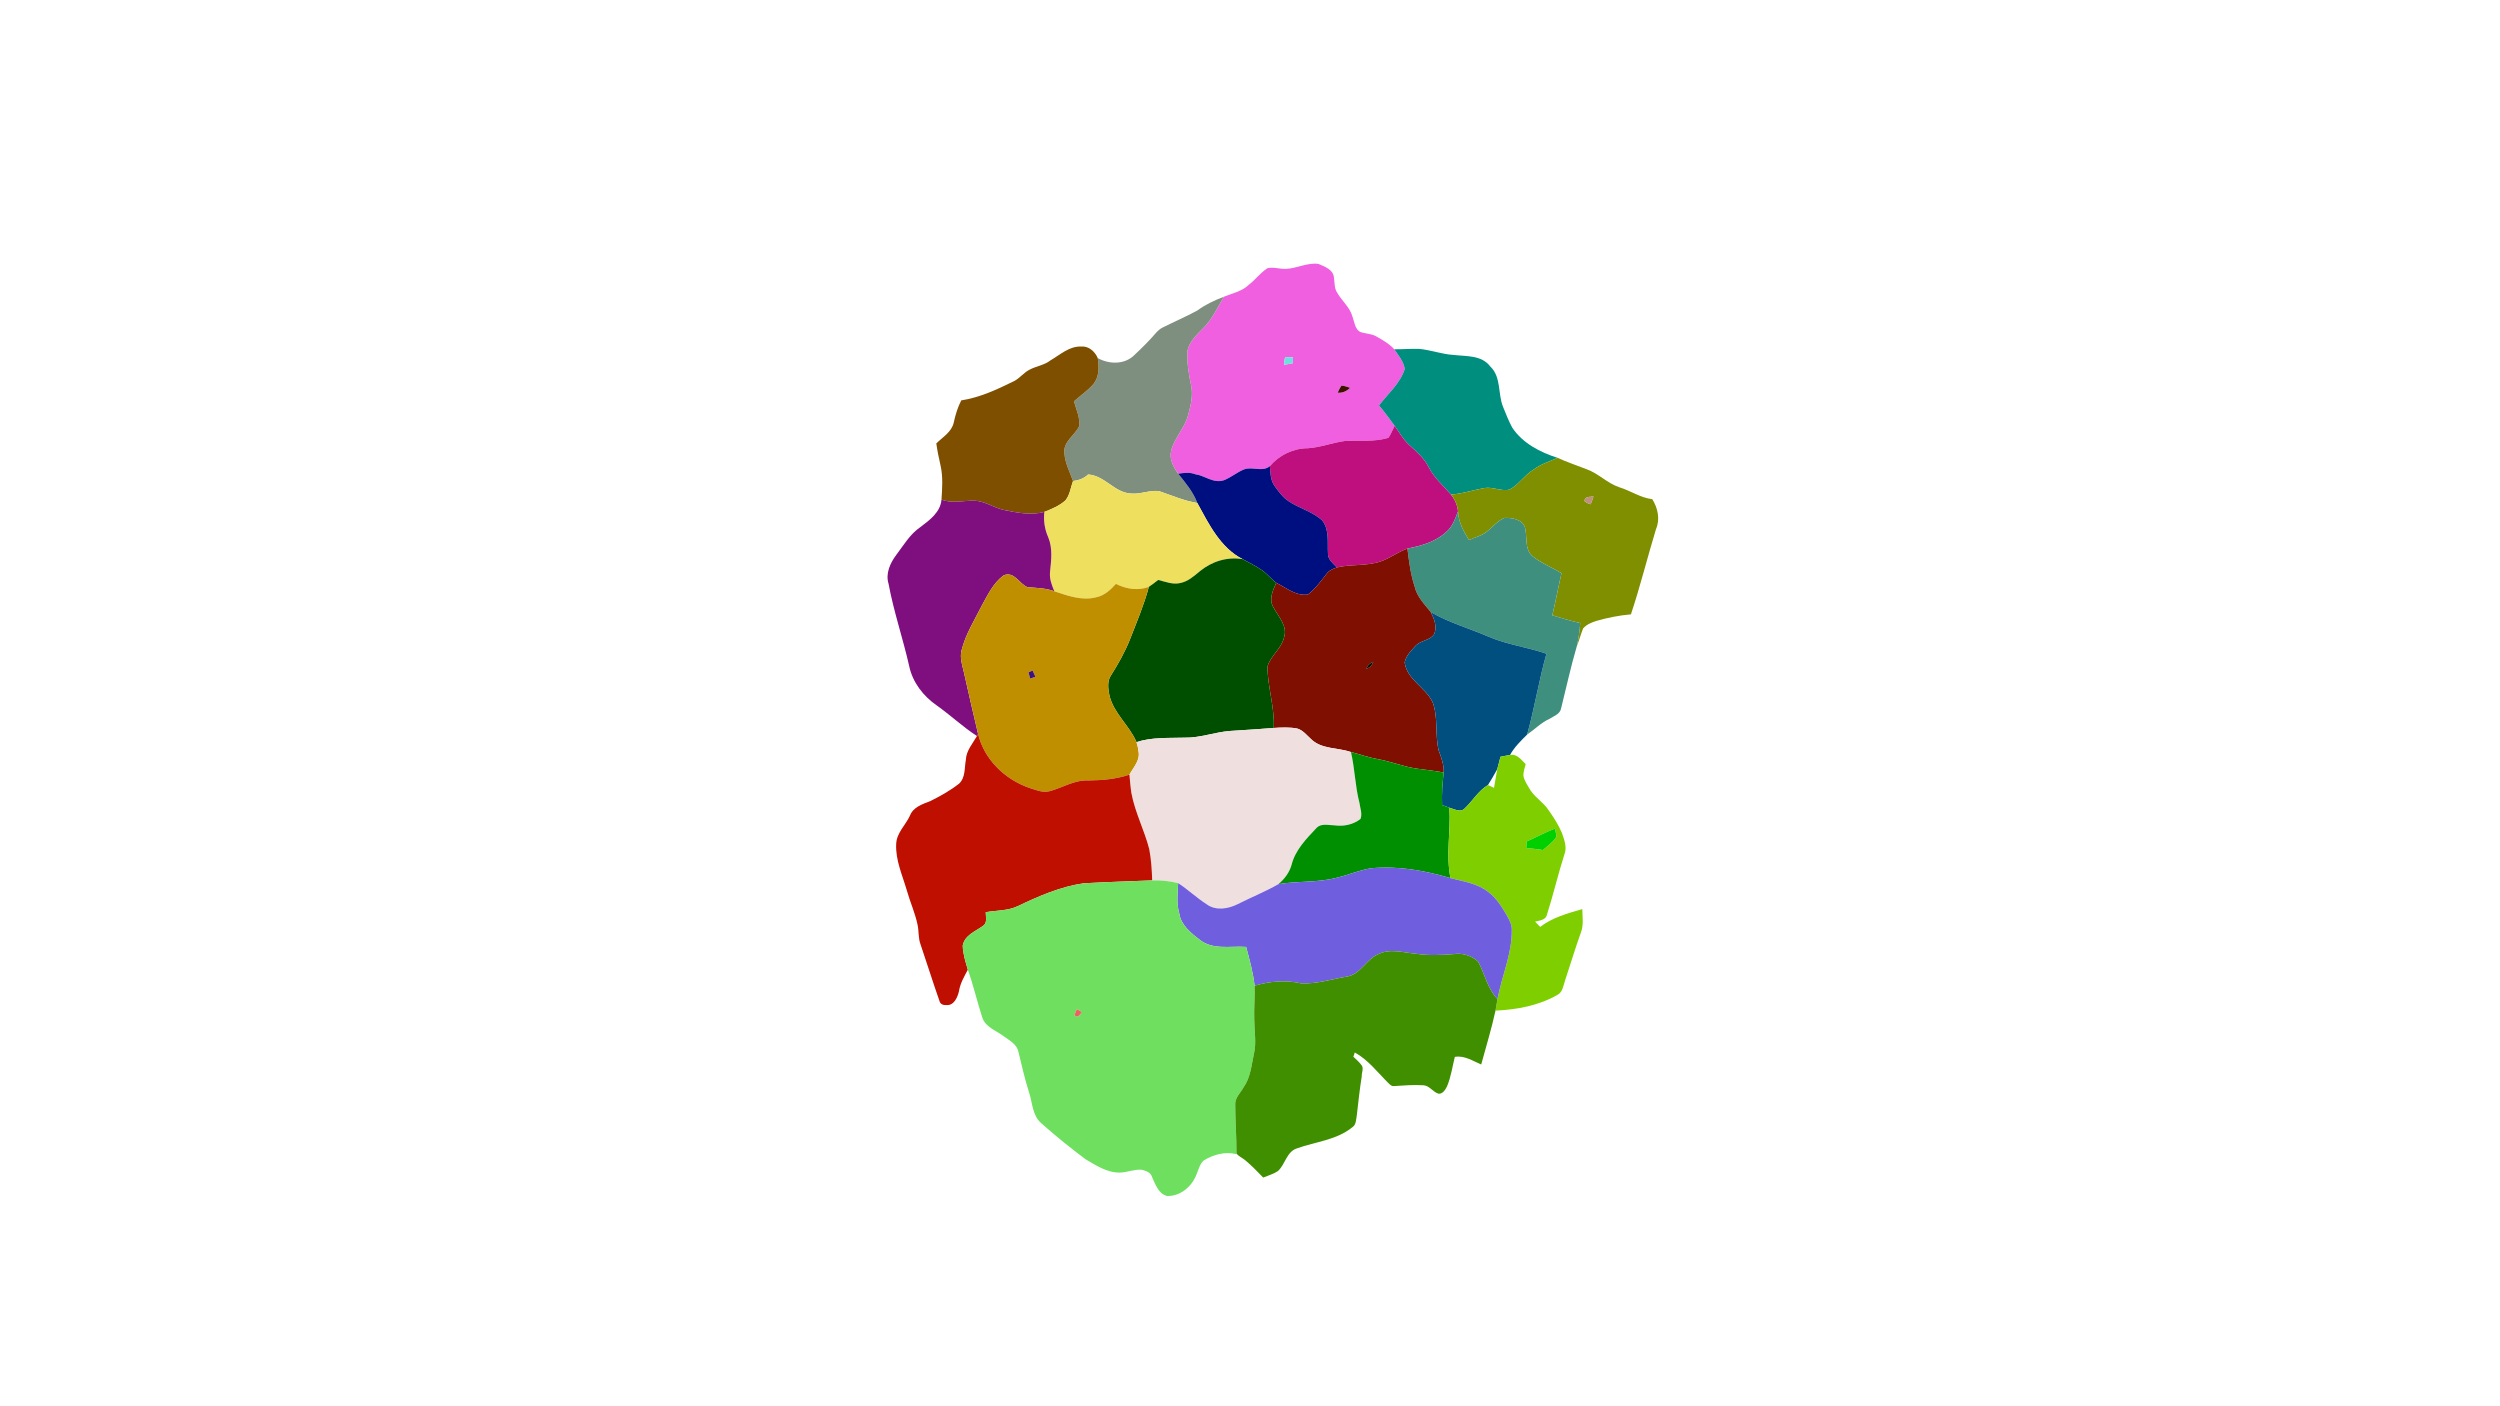 <?xml version="1.0" encoding="UTF-8" ?>
<!DOCTYPE svg PUBLIC "-//W3C//DTD SVG 1.1//EN" "http://www.w3.org/Graphics/SVG/1.1/DTD/svg11.dtd">
<svg width="1920pt" height="1080pt" viewBox="0 0 1920 1080" version="1.1" xmlns="http://www.w3.org/2000/svg">
<g id="#ef5fdfff">
<path fill="#ef5fdf" opacity="1.00" d=" M 987.77 206.51 C 996.11 206.07 1004.10 201.54 1012.54 202.68 C 1017.33 204.69 1024.02 207.10 1024.45 213.15 C 1025.10 217.11 1024.62 221.50 1027.06 224.95 C 1030.63 231.22 1036.78 236.03 1038.70 243.21 C 1040.17 247.14 1040.48 252.50 1044.52 254.89 C 1048.49 256.36 1052.98 256.16 1056.76 258.24 C 1061.70 261.05 1066.91 263.93 1070.77 268.23 C 1073.98 272.87 1077.98 277.64 1078.85 283.34 C 1075.36 294.50 1065.95 302.33 1059.06 311.39 C 1063.35 316.39 1067.18 321.74 1071.09 327.04 C 1069.46 330.07 1068.26 333.36 1066.33 336.21 C 1055.42 339.62 1043.87 337.97 1032.67 338.71 C 1023.15 339.99 1014.06 343.63 1004.43 344.24 C 993.25 344.24 982.47 349.49 975.27 357.97 C 969.50 362.86 961.86 358.03 955.43 360.51 C 949.99 362.69 945.49 366.67 940.04 368.80 C 932.09 371.56 925.43 365.28 917.91 364.21 C 913.67 362.51 909.17 363.18 904.83 363.82 C 901.22 358.74 897.90 352.74 899.41 346.25 C 901.88 336.48 909.64 329.02 912.33 319.31 C 914.44 311.71 916.46 303.67 914.73 295.81 C 912.95 287.34 911.53 278.68 911.91 270.01 C 913.11 262.02 919.84 256.57 925.04 251.05 C 931.45 244.34 935.21 235.72 939.97 227.88 C 946.41 225.24 953.69 223.88 958.87 218.88 C 964.09 214.99 967.91 209.42 973.44 205.96 C 978.19 204.86 982.97 206.75 987.77 206.51 M 987.02 274.29 C 986.43 276.22 986.31 278.24 986.09 280.23 C 988.36 279.81 990.65 279.37 992.93 278.92 C 992.95 277.44 992.99 275.97 993.04 274.51 C 991.03 274.37 989.02 274.21 987.02 274.29 M 1030.31 296.13 C 1029.05 297.80 1028.19 299.72 1027.30 301.60 C 1031.01 301.99 1034.30 300.40 1036.89 297.84 C 1034.73 297.13 1032.58 296.31 1030.31 296.13 Z" />
</g>
<g id="#7f8f7fff">
<path fill="#7f8f7f" opacity="1.00" d=" M 919.55 238.47 C 925.77 233.87 932.77 230.63 939.97 227.88 C 935.21 235.72 931.45 244.34 925.04 251.05 C 919.84 256.57 913.11 262.02 911.91 270.01 C 911.53 278.68 912.95 287.34 914.73 295.81 C 916.46 303.67 914.44 311.71 912.33 319.31 C 909.64 329.02 901.88 336.48 899.41 346.25 C 897.90 352.74 901.22 358.74 904.83 363.82 C 910.48 370.79 916.35 377.80 919.55 386.31 C 909.35 384.66 899.88 380.46 890.16 377.18 C 882.92 376.27 875.76 379.77 868.51 379.03 C 855.77 378.32 848.44 365.17 835.66 364.41 C 832.52 367.48 828.36 368.93 824.08 369.44 C 821.63 362.44 817.95 355.65 817.47 348.14 C 816.26 339.18 825.59 334.41 828.87 327.15 C 829.56 320.55 826.44 314.45 824.84 308.21 C 829.76 303.71 835.48 300.00 839.82 294.88 C 844.28 289.28 844.17 281.69 843.05 274.99 C 851.46 279.70 862.90 280.16 870.40 273.42 C 876.43 267.79 882.34 261.98 887.74 255.72 C 889.15 254.14 890.71 252.64 892.63 251.68 C 901.55 247.17 910.77 243.23 919.55 238.47 Z" />
</g>
<g id="#7f4f00ff">
<path fill="#7f4f00" opacity="1.00" d=" M 806.79 276.74 C 814.27 272.38 821.47 265.57 830.68 266.17 C 836.21 265.66 841.06 270.19 843.05 274.99 C 844.17 281.69 844.28 289.28 839.82 294.88 C 835.48 300.00 829.76 303.71 824.84 308.21 C 826.44 314.45 829.56 320.55 828.87 327.15 C 825.59 334.41 816.26 339.18 817.47 348.14 C 817.95 355.65 821.63 362.44 824.08 369.44 C 822.24 374.39 821.72 380.07 818.29 384.28 C 813.66 388.42 807.79 390.94 802.04 393.13 C 791.68 396.05 781.00 393.68 770.75 391.63 C 763.23 389.89 756.64 385.02 748.80 384.55 C 740.22 384.25 731.31 387.01 723.06 383.66 C 723.65 375.00 724.28 366.17 722.36 357.63 C 721.10 351.97 719.85 346.30 719.09 340.54 C 724.01 335.68 730.85 331.75 732.46 324.60 C 733.72 318.69 735.47 312.88 738.25 307.50 C 752.63 305.28 765.85 299.07 778.78 292.71 C 783.29 290.42 786.31 286.06 790.86 283.84 C 796.02 281.10 802.10 280.46 806.79 276.74 Z" />
</g>
<g id="#008f7fff">
<path fill="#008f7f" opacity="1.00" d=" M 1070.77 268.23 C 1077.11 268.31 1083.42 267.76 1089.78 267.93 C 1098.85 268.73 1107.50 272.15 1116.63 272.61 C 1126.36 273.76 1137.86 272.65 1144.51 281.44 C 1152.94 289.36 1150.34 302.01 1154.14 311.95 C 1156.41 317.53 1158.55 323.22 1161.46 328.51 C 1169.43 340.43 1182.84 347.37 1196.16 351.60 C 1190.17 354.50 1183.62 356.30 1178.23 360.34 C 1171.07 364.54 1166.60 372.13 1159.25 376.03 C 1152.70 377.52 1146.24 373.58 1139.66 374.87 C 1131.20 376.40 1122.96 379.24 1114.34 379.83 C 1108.40 373.02 1101.36 366.99 1097.23 358.79 C 1093.68 351.68 1087.46 346.52 1081.72 341.24 C 1077.38 337.14 1074.54 331.84 1071.09 327.04 C 1067.18 321.74 1063.35 316.39 1059.06 311.39 C 1065.95 302.33 1075.36 294.50 1078.85 283.34 C 1077.98 277.64 1073.98 272.87 1070.77 268.23 Z" />
</g>
<g id="#6fdfdfff">
<path fill="#6fdfdf" opacity="1.00" d=" M 987.02 274.29 C 989.02 274.21 991.03 274.37 993.04 274.51 C 992.99 275.97 992.95 277.44 992.93 278.92 C 990.65 279.37 988.36 279.81 986.09 280.23 C 986.31 278.24 986.43 276.22 987.02 274.29 Z" />
</g>
<g id="#3f1000ff">
<path fill="#3f1000" opacity="1.00" d=" M 1030.31 296.13 C 1032.58 296.31 1034.73 297.13 1036.89 297.84 C 1034.30 300.40 1031.01 301.99 1027.30 301.60 C 1028.19 299.72 1029.05 297.80 1030.31 296.13 Z" />
</g>
<g id="#bf0f7fff">
<path fill="#bf0f7f" opacity="1.00" d=" M 1066.33 336.21 C 1068.26 333.36 1069.46 330.07 1071.09 327.04 C 1074.54 331.84 1077.38 337.14 1081.72 341.24 C 1087.46 346.52 1093.68 351.68 1097.23 358.79 C 1101.36 366.99 1108.40 373.02 1114.34 379.83 C 1117.33 383.49 1119.30 387.97 1119.76 392.69 C 1117.58 398.40 1115.52 404.60 1110.62 408.60 C 1102.49 416.13 1091.51 419.26 1080.88 421.29 C 1073.95 423.77 1068.01 428.32 1061.14 430.88 C 1050.08 435.01 1038.01 433.06 1026.70 435.80 C 1023.87 432.71 1019.72 429.74 1019.87 425.10 C 1019.35 416.65 1021.10 406.68 1015.37 399.60 C 1008.00 392.94 998.08 390.49 989.90 385.11 C 985.27 382.14 982.00 377.55 978.83 373.18 C 975.67 368.76 975.72 363.16 975.27 357.97 C 982.47 349.49 993.25 344.24 1004.43 344.24 C 1014.06 343.63 1023.15 339.99 1032.67 338.71 C 1043.87 337.97 1055.42 339.62 1066.33 336.21 Z" />
</g>
<g id="#7f8f00ff">
<path fill="#7f8f00" opacity="1.00" d=" M 1196.16 351.60 C 1203.44 354.89 1211.02 357.45 1218.47 360.34 C 1227.62 363.58 1234.44 371.20 1243.71 374.24 C 1252.29 376.86 1259.90 382.32 1268.96 383.38 C 1273.19 390.16 1275.11 398.76 1271.82 406.33 C 1265.18 428.10 1259.76 450.24 1252.55 471.83 C 1243.51 472.58 1234.59 474.41 1225.89 476.89 C 1222.23 478.10 1218.39 479.63 1215.84 482.63 C 1214.01 487.05 1212.90 491.74 1211.04 496.16 C 1212.26 490.33 1213.29 484.45 1213.59 478.50 C 1206.35 476.83 1199.22 474.81 1192.15 472.55 C 1194.77 461.82 1196.75 450.95 1199.23 440.19 C 1191.84 435.75 1183.63 432.51 1176.87 427.11 C 1170.53 421.46 1173.22 412.04 1171.09 404.77 C 1168.79 398.69 1160.84 397.50 1155.25 397.79 C 1148.37 400.80 1144.27 408.03 1137.38 411.05 C 1134.31 412.33 1131.24 413.56 1128.17 414.74 C 1123.98 407.98 1120.04 400.86 1119.76 392.69 C 1119.30 387.97 1117.33 383.49 1114.34 379.83 C 1122.96 379.24 1131.20 376.40 1139.66 374.87 C 1146.24 373.58 1152.70 377.52 1159.25 376.03 C 1166.60 372.13 1171.07 364.54 1178.23 360.34 C 1183.62 356.30 1190.17 354.50 1196.16 351.60 M 1216.87 384.83 C 1218.24 385.98 1219.87 386.81 1221.62 387.27 C 1222.51 385.36 1223.10 383.33 1223.80 381.34 C 1221.27 381.60 1216.98 381.20 1216.87 384.83 Z" />
</g>
<g id="#000f7fff">
<path fill="#000f7f" opacity="1.00" d=" M 955.43 360.51 C 961.86 358.03 969.50 362.86 975.27 357.97 C 975.72 363.16 975.67 368.76 978.83 373.18 C 982.00 377.55 985.27 382.14 989.90 385.11 C 998.08 390.49 1008.00 392.94 1015.37 399.60 C 1021.10 406.68 1019.35 416.65 1019.87 425.10 C 1019.72 429.74 1023.87 432.71 1026.70 435.80 C 1023.76 436.81 1020.69 438.08 1018.82 440.70 C 1014.43 446.33 1010.18 452.23 1004.46 456.61 C 995.31 457.89 987.82 451.48 980.19 447.60 C 976.20 444.71 973.23 440.66 969.16 437.89 C 964.49 434.64 959.37 432.12 954.38 429.44 C 937.18 420.67 928.38 402.43 919.55 386.31 C 916.35 377.80 910.48 370.79 904.83 363.82 C 909.17 363.18 913.67 362.51 917.91 364.21 C 925.43 365.28 932.09 371.56 940.04 368.80 C 945.49 366.67 949.99 362.69 955.43 360.51 Z" />
</g>
<g id="#efdf5fff">
<path fill="#efdf5f" opacity="1.00" d=" M 824.08 369.44 C 828.36 368.93 832.52 367.48 835.66 364.41 C 848.44 365.17 855.77 378.32 868.51 379.03 C 875.76 379.77 882.92 376.27 890.16 377.18 C 899.88 380.46 909.35 384.66 919.55 386.31 C 928.38 402.43 937.18 420.67 954.38 429.44 C 942.57 427.42 930.74 431.16 921.60 438.62 C 917.00 442.43 912.31 446.70 906.23 447.82 C 900.53 449.14 894.92 446.70 889.46 445.42 C 887.11 447.22 884.81 449.08 882.33 450.69 C 873.95 453.87 864.83 452.36 857.02 448.42 C 852.91 453.02 848.06 457.47 841.81 458.72 C 830.93 461.53 819.95 457.52 809.73 454.10 C 807.79 449.42 805.87 444.48 806.42 439.32 C 807.34 430.39 808.60 421.04 804.98 412.47 C 802.25 406.34 801.35 399.77 802.04 393.13 C 807.79 390.94 813.66 388.42 818.29 384.28 C 821.72 380.07 822.24 374.39 824.08 369.44 Z" />
</g>
<g id="#bf8f7fff">
<path fill="#bf8f7f" opacity="1.00" d=" M 1216.87 384.83 C 1216.98 381.20 1221.27 381.60 1223.80 381.34 C 1223.10 383.33 1222.51 385.36 1221.62 387.27 C 1219.87 386.81 1218.24 385.98 1216.87 384.83 Z" />
</g>
<g id="#7f0f7fff">
<path fill="#7f0f7f" opacity="1.00" d=" M 723.06 383.66 C 731.31 387.01 740.22 384.25 748.80 384.55 C 756.64 385.02 763.23 389.89 770.75 391.63 C 781.00 393.68 791.68 396.05 802.04 393.13 C 801.35 399.77 802.25 406.34 804.98 412.47 C 808.60 421.04 807.34 430.39 806.42 439.32 C 805.87 444.48 807.79 449.42 809.73 454.10 C 803.14 451.61 796.07 451.54 789.15 450.98 C 782.75 448.43 779.09 438.58 770.86 441.84 C 762.98 447.55 758.64 456.72 754.06 465.04 C 748.42 476.28 741.53 487.11 738.47 499.44 C 736.96 505.27 739.10 511.13 740.37 516.79 C 743.94 532.41 747.37 548.06 751.15 563.63 C 750.94 564.04 750.52 564.86 750.31 565.27 C 739.37 558.22 729.91 549.18 719.29 541.68 C 709.09 534.62 700.95 524.09 698.32 511.82 C 693.54 490.53 686.39 469.81 682.41 448.35 C 679.97 440.46 683.63 432.50 688.25 426.28 C 693.96 418.78 698.86 410.20 706.84 404.81 C 713.94 399.47 722.36 393.29 723.06 383.66 Z" />
</g>
<g id="#3f8f7fff">
<path fill="#3f8f7f" opacity="1.00" d=" M 1110.62 408.60 C 1115.52 404.60 1117.58 398.40 1119.76 392.69 C 1120.04 400.86 1123.98 407.98 1128.17 414.74 C 1131.24 413.56 1134.31 412.33 1137.38 411.05 C 1144.27 408.03 1148.37 400.80 1155.25 397.79 C 1160.84 397.50 1168.79 398.69 1171.09 404.77 C 1173.22 412.04 1170.53 421.46 1176.87 427.11 C 1183.63 432.51 1191.84 435.75 1199.23 440.19 C 1196.75 450.95 1194.77 461.82 1192.15 472.55 C 1199.22 474.81 1206.35 476.83 1213.59 478.50 C 1213.29 484.45 1212.26 490.33 1211.04 496.16 C 1206.37 511.95 1202.94 528.06 1198.92 544.02 C 1198.13 548.46 1193.32 549.92 1190.01 552.07 C 1183.55 554.99 1178.60 560.22 1172.81 564.16 C 1178.61 543.67 1181.83 522.54 1187.67 502.06 C 1172.98 496.99 1157.36 495.09 1143.04 488.89 C 1128.35 482.54 1112.73 478.20 1098.86 470.08 C 1094.03 464.08 1088.22 458.36 1086.48 450.58 C 1083.30 441.11 1082.11 431.15 1080.88 421.29 C 1091.51 419.26 1102.49 416.13 1110.62 408.60 Z" />
</g>
<g id="#7f0f00ff">
<path fill="#7f0f00" opacity="1.00" d=" M 1061.14 430.88 C 1068.01 428.32 1073.95 423.77 1080.88 421.29 C 1082.11 431.15 1083.30 441.11 1086.48 450.58 C 1088.22 458.36 1094.03 464.08 1098.86 470.08 C 1101.42 475.25 1104.07 481.61 1101.27 487.27 C 1098.04 491.90 1091.48 491.76 1087.56 495.57 C 1084.10 499.36 1079.77 503.51 1078.77 508.73 C 1080.60 522.08 1094.88 527.88 1100.26 539.31 C 1104.73 551.27 1101.91 564.31 1104.95 576.51 C 1106.98 581.87 1108.98 587.41 1108.80 593.25 C 1102.27 592.14 1095.68 591.20 1089.11 590.45 C 1078.51 589.14 1068.60 584.85 1058.12 583.01 C 1051.10 581.81 1044.42 579.28 1037.53 577.56 C 1027.37 574.01 1014.72 575.61 1006.65 567.39 C 1003.45 564.52 1000.60 560.76 996.31 559.53 C 990.36 558.37 984.25 558.70 978.26 559.06 C 978.96 543.15 973.62 527.91 973.37 512.15 C 975.63 503.73 983.96 498.44 986.04 489.91 C 989.28 480.95 981.70 473.48 977.87 466.22 C 974.29 460.12 977.62 453.34 980.19 447.60 C 987.82 451.48 995.31 457.89 1004.46 456.61 C 1010.18 452.23 1014.43 446.33 1018.82 440.70 C 1020.69 438.08 1023.76 436.81 1026.70 435.80 C 1038.01 433.06 1050.08 435.01 1061.14 430.88 M 1049.31 513.69 C 1051.91 512.80 1053.79 510.91 1054.69 508.31 C 1052.08 509.20 1050.19 511.08 1049.31 513.69 Z" />
</g>
<g id="#004f00fe">
<path fill="#004f00" opacity="1.00" d=" M 921.60 438.62 C 930.74 431.16 942.57 427.42 954.38 429.44 C 959.37 432.12 964.49 434.64 969.16 437.89 C 973.23 440.66 976.20 444.71 980.19 447.60 C 977.62 453.34 974.29 460.12 977.87 466.22 C 981.70 473.48 989.28 480.95 986.04 489.91 C 983.96 498.44 975.63 503.73 973.37 512.15 C 973.62 527.91 978.96 543.15 978.26 559.06 C 967.10 559.96 955.95 560.63 944.79 561.37 C 932.98 562.24 921.66 566.78 909.75 566.53 C 897.41 566.90 884.70 566.06 872.81 569.93 C 867.33 557.01 855.22 547.91 852.00 533.92 C 851.02 529.01 850.22 523.36 853.08 518.91 C 858.74 509.98 863.99 500.74 867.88 490.87 C 873.04 477.61 878.64 464.47 882.33 450.69 C 884.81 449.08 887.11 447.22 889.46 445.42 C 894.92 446.70 900.53 449.14 906.23 447.82 C 912.31 446.70 917.00 442.43 921.60 438.62 Z" />
</g>
<g id="#bf8f00ff">
<path fill="#bf8f00" opacity="1.00" d=" M 770.86 441.84 C 779.09 438.58 782.75 448.43 789.15 450.98 C 796.07 451.54 803.14 451.61 809.73 454.10 C 819.95 457.52 830.93 461.53 841.81 458.72 C 848.06 457.47 852.91 453.02 857.02 448.42 C 864.83 452.36 873.95 453.87 882.33 450.69 C 878.64 464.47 873.04 477.61 867.88 490.87 C 863.99 500.74 858.74 509.98 853.08 518.91 C 850.22 523.36 851.02 529.01 852.00 533.92 C 855.22 547.91 867.33 557.01 872.81 569.93 C 873.47 572.07 874.07 574.27 874.26 576.53 C 876.07 583.65 870.54 589.17 867.39 594.94 C 857.26 598.35 846.56 599.28 835.94 599.39 C 825.32 598.84 816.14 604.93 806.23 607.61 C 800.73 609.13 795.18 606.55 790.07 604.94 C 771.56 598.40 755.71 583.05 751.15 563.63 C 747.37 548.06 743.94 532.41 740.37 516.79 C 739.10 511.13 736.96 505.27 738.47 499.44 C 741.53 487.11 748.42 476.28 754.06 465.04 C 758.64 456.72 762.98 447.55 770.86 441.84 M 789.89 516.26 C 790.27 517.86 790.68 519.47 791.08 521.08 C 792.44 520.65 793.80 520.21 795.18 519.78 C 794.46 518.18 793.75 516.59 793.05 515.00 C 791.99 515.42 790.94 515.84 789.89 516.26 Z" />
</g>
<g id="#004f7fff">
<path fill="#004f7f" opacity="1.00" d=" M 1098.86 470.08 C 1112.73 478.20 1128.35 482.54 1143.04 488.89 C 1157.36 495.09 1172.98 496.99 1187.67 502.06 C 1181.83 522.54 1178.61 543.67 1172.81 564.16 C 1167.96 568.99 1163.02 573.79 1159.66 579.86 C 1157.22 580.22 1154.81 580.72 1152.40 581.18 C 1151.58 584.35 1150.75 587.53 1149.89 590.69 C 1147.60 594.80 1145.33 598.93 1142.77 602.88 C 1135.31 607.34 1131.01 615.10 1124.83 620.92 C 1121.60 624.30 1116.82 621.32 1113.16 620.33 C 1111.28 619.64 1109.40 618.94 1107.54 618.25 C 1107.21 609.89 1107.76 601.54 1108.80 593.25 C 1108.98 587.41 1106.98 581.87 1104.95 576.51 C 1101.91 564.31 1104.73 551.27 1100.26 539.31 C 1094.88 527.88 1080.60 522.08 1078.77 508.73 C 1079.77 503.51 1084.10 499.36 1087.56 495.57 C 1091.48 491.76 1098.04 491.90 1101.27 487.27 C 1104.07 481.61 1101.42 475.25 1098.86 470.08 Z" />
</g>
<g id="#000f00fe">
<path fill="#000f00" opacity="1.00" d=" M 1049.31 513.69 C 1050.19 511.08 1052.08 509.20 1054.69 508.31 C 1053.79 510.91 1051.91 512.80 1049.31 513.69 Z" />
</g>
<g id="#3f107fff">
<path fill="#3f107f" opacity="1.00" d=" M 789.89 516.26 C 790.94 515.84 791.99 515.42 793.05 515.00 C 793.75 516.59 794.46 518.18 795.18 519.78 C 793.80 520.21 792.44 520.65 791.08 521.08 C 790.68 519.47 790.27 517.86 789.89 516.26 Z" />
</g>
<g id="#efdfdfff">
<path fill="#efdfdf" opacity="1.00" d=" M 978.26 559.06 C 984.25 558.70 990.36 558.37 996.31 559.53 C 1000.60 560.76 1003.45 564.52 1006.65 567.39 C 1014.72 575.61 1027.37 574.01 1037.53 577.56 C 1040.57 590.46 1040.71 603.86 1044.08 616.70 C 1044.58 620.62 1046.42 624.99 1044.87 628.95 C 1039.31 633.35 1031.92 634.86 1025.00 633.88 C 1020.27 633.84 1014.64 632.01 1011.01 635.96 C 1003.22 644.21 994.79 652.81 991.93 664.18 C 990.29 670.10 986.46 675.11 981.82 679.03 C 971.69 684.81 960.84 689.16 950.44 694.42 C 943.09 698.11 933.52 699.62 926.58 694.37 C 918.97 689.49 912.41 683.18 904.84 678.25 C 898.30 676.68 891.60 675.86 884.88 676.14 C 884.64 668.14 884.11 660.09 882.64 652.22 C 878.89 637.59 871.71 624.03 868.92 609.14 C 868.18 604.43 867.85 599.68 867.39 594.94 C 870.54 589.17 876.07 583.65 874.26 576.53 C 874.07 574.27 873.47 572.07 872.81 569.93 C 884.70 566.06 897.41 566.90 909.75 566.53 C 921.66 566.78 932.98 562.24 944.79 561.37 C 955.95 560.63 967.10 559.96 978.26 559.06 Z" />
</g>
<g id="#bf0f00ff">
<path fill="#bf0f00" opacity="1.00" d=" M 751.15 563.63 C 755.71 583.05 771.56 598.40 790.07 604.94 C 795.18 606.55 800.73 609.13 806.23 607.61 C 816.14 604.93 825.32 598.84 835.94 599.39 C 846.56 599.28 857.26 598.35 867.39 594.94 C 867.85 599.68 868.18 604.43 868.92 609.14 C 871.71 624.03 878.89 637.59 882.64 652.22 C 884.11 660.09 884.64 668.14 884.88 676.14 C 867.34 676.83 849.79 677.39 832.27 678.37 C 814.53 680.91 797.87 688.16 781.82 695.84 C 774.09 699.58 765.31 699.11 757.03 700.58 C 757.02 704.02 758.44 708.57 755.12 710.96 C 749.28 715.23 740.94 718.07 739.37 726.18 C 739.51 732.54 741.50 738.65 743.29 744.71 C 740.52 750.03 737.36 755.29 736.48 761.33 C 735.38 765.97 732.62 772.38 726.90 771.90 C 724.62 772.11 722.14 771.26 721.54 768.83 C 716.45 754.30 711.84 739.60 706.89 725.02 C 705.14 720.25 705.77 715.07 704.68 710.17 C 702.84 701.27 699.02 692.95 696.56 684.23 C 693.16 672.42 687.63 660.65 688.27 648.10 C 688.66 639.57 695.39 633.81 698.78 626.53 C 701.35 619.77 708.43 617.60 714.51 615.23 C 722.19 611.39 729.80 607.16 736.58 601.84 C 741.59 597.11 740.60 589.80 741.78 583.60 C 742.06 576.49 746.98 571.12 750.31 565.27 C 750.52 564.86 750.94 564.04 751.15 563.63 Z" />
</g>
<g id="#008f00ff">
<path fill="#008f00" opacity="1.00" d=" M 1037.53 577.56 C 1044.42 579.28 1051.10 581.81 1058.12 583.01 C 1068.60 584.85 1078.51 589.14 1089.11 590.45 C 1095.68 591.20 1102.27 592.14 1108.80 593.25 C 1107.76 601.54 1107.21 609.89 1107.54 618.25 C 1109.40 618.94 1111.28 619.64 1113.16 620.33 C 1114.24 638.32 1110.33 656.55 1113.97 674.40 C 1094.37 668.68 1073.87 664.85 1053.41 666.79 C 1044.33 668.08 1035.89 671.99 1026.98 674.00 C 1012.24 678.02 996.78 676.48 981.82 679.03 C 986.46 675.11 990.29 670.10 991.93 664.18 C 994.79 652.81 1003.22 644.21 1011.01 635.96 C 1014.64 632.01 1020.27 633.84 1025.00 633.88 C 1031.92 634.86 1039.31 633.35 1044.87 628.95 C 1046.42 624.99 1044.58 620.62 1044.08 616.70 C 1040.71 603.86 1040.57 590.46 1037.53 577.56 Z" />
</g>
<g id="#7fcf00ff">
<path fill="#7fcf00" opacity="1.00" d=" M 1159.66 579.86 C 1164.94 578.65 1168.40 583.65 1171.72 586.84 C 1170.96 589.76 1169.92 592.70 1169.97 595.75 C 1170.54 599.11 1172.48 602.03 1174.17 604.92 C 1177.80 611.96 1185.22 615.79 1189.45 622.39 C 1193.26 627.81 1196.88 633.45 1199.50 639.56 C 1201.35 644.86 1203.68 650.79 1201.41 656.36 C 1196.55 671.49 1193.00 687.02 1188.15 702.15 C 1187.40 706.55 1182.53 706.96 1178.96 707.79 C 1180.25 709.14 1181.55 710.50 1182.84 711.87 C 1192.29 704.58 1203.93 701.50 1215.20 698.16 C 1215.31 704.14 1216.36 710.38 1214.16 716.11 C 1209.79 728.22 1206.12 740.56 1202.05 752.77 C 1200.67 756.77 1200.25 761.90 1196.09 764.08 C 1181.67 772.36 1164.96 775.39 1148.54 776.17 C 1149.11 773.21 1149.56 770.23 1150.08 767.27 C 1153.43 749.45 1161.35 732.34 1161.05 713.95 C 1161.18 710.16 1159.22 706.75 1157.53 703.51 C 1153.58 696.75 1149.40 689.77 1143.00 685.03 C 1134.72 678.46 1123.93 676.96 1113.97 674.40 C 1110.33 656.55 1114.24 638.32 1113.16 620.33 C 1116.82 621.32 1121.60 624.30 1124.83 620.92 C 1131.01 615.10 1135.31 607.34 1142.77 602.88 C 1144.29 603.62 1145.84 604.34 1147.40 605.06 C 1148.26 600.27 1149.03 595.48 1149.89 590.69 C 1150.75 587.53 1151.58 584.35 1152.40 581.18 C 1154.81 580.72 1157.22 580.22 1159.66 579.86 M 1172.48 646.27 C 1172.41 647.96 1172.32 649.66 1172.23 651.36 C 1176.51 651.56 1180.72 652.20 1184.97 652.84 C 1188.51 649.57 1192.77 646.82 1195.31 642.62 C 1195.26 640.49 1194.57 638.43 1194.16 636.36 C 1186.73 639.22 1179.75 643.07 1172.48 646.27 Z" />
</g>
<g id="#00cf00ff">
<path fill="#00cf00" opacity="1.00" d=" M 1172.48 646.27 C 1179.75 643.07 1186.73 639.22 1194.16 636.36 C 1194.57 638.43 1195.26 640.49 1195.31 642.62 C 1192.77 646.82 1188.51 649.57 1184.97 652.84 C 1180.72 652.20 1176.51 651.56 1172.23 651.36 C 1172.32 649.66 1172.41 647.96 1172.48 646.27 Z" />
</g>
<g id="#6f5fdfff">
<path fill="#6f5fdf" opacity="1.00" d=" M 1053.41 666.79 C 1073.87 664.85 1094.37 668.68 1113.97 674.40 C 1123.93 676.96 1134.72 678.46 1143.00 685.03 C 1149.40 689.77 1153.58 696.75 1157.53 703.51 C 1159.22 706.75 1161.18 710.16 1161.05 713.95 C 1161.35 732.34 1153.43 749.45 1150.08 767.27 C 1142.33 759.19 1140.35 748.11 1135.28 738.59 C 1130.25 733.79 1122.86 731.62 1115.99 732.81 C 1106.69 733.47 1097.30 733.97 1088.04 732.54 C 1078.10 731.77 1067.45 728.04 1058.03 733.03 C 1049.02 737.19 1044.72 748.35 1034.39 750.03 C 1022.74 751.95 1011.14 755.83 999.24 755.23 C 987.38 752.50 975.12 753.61 963.53 757.01 C 962.42 746.88 959.62 737.06 957.05 727.24 C 945.12 726.35 931.40 729.87 921.30 721.67 C 914.49 716.49 906.95 710.42 905.64 701.37 C 903.47 693.85 904.42 685.92 904.84 678.25 C 912.41 683.18 918.97 689.49 926.58 694.37 C 933.52 699.62 943.09 698.11 950.44 694.42 C 960.84 689.16 971.69 684.81 981.82 679.03 C 996.78 676.48 1012.24 678.02 1026.98 674.00 C 1035.89 671.99 1044.33 668.08 1053.41 666.79 Z" />
</g>
<g id="#6fdf5fff">
<path fill="#6fdf5f" opacity="1.00" d=" M 832.27 678.37 C 849.79 677.39 867.34 676.83 884.88 676.14 C 891.60 675.86 898.30 676.68 904.84 678.25 C 904.42 685.92 903.47 693.85 905.64 701.37 C 906.95 710.42 914.49 716.49 921.30 721.67 C 931.40 729.87 945.12 726.35 957.05 727.24 C 959.62 737.06 962.42 746.88 963.53 757.01 C 963.88 765.85 962.92 774.70 963.29 783.56 C 963.33 792.05 965.02 800.69 963.08 809.08 C 961.12 817.92 960.49 827.47 955.05 835.08 C 952.87 839.12 948.90 842.65 948.66 847.49 C 948.65 860.28 949.69 873.06 949.61 885.85 L 949.64 886.45 C 940.99 884.11 931.75 886.77 924.31 891.31 C 921.21 894.35 920.33 898.81 918.64 902.67 C 915.01 911.59 906.23 918.83 896.33 918.53 C 889.67 916.89 887.39 909.52 884.79 904.05 C 883.91 900.40 879.98 899.14 876.82 898.37 C 871.14 897.90 865.71 900.40 860.07 900.55 C 850.35 900.72 841.74 895.03 833.70 890.30 C 821.91 881.52 810.49 872.24 799.51 862.48 C 792.72 856.53 792.96 846.63 790.22 838.70 C 786.97 828.52 784.66 818.11 782.14 807.75 C 780.91 801.75 774.94 798.90 770.47 795.57 C 764.83 791.34 756.91 788.84 754.46 781.66 C 750.45 769.42 747.62 756.83 743.29 744.71 C 741.50 738.65 739.51 732.54 739.37 726.18 C 740.94 718.07 749.28 715.23 755.12 710.96 C 758.44 708.57 757.02 704.02 757.03 700.58 C 765.31 699.11 774.09 699.58 781.82 695.84 C 797.87 688.16 814.53 680.91 832.27 678.37 M 826.99 774.99 C 826.35 776.60 825.72 778.23 825.10 779.85 C 826.01 780.18 826.92 780.52 827.85 780.86 C 828.87 779.69 829.91 778.53 830.95 777.38 C 829.62 776.58 828.30 775.78 826.99 774.99 Z" />
</g>
<g id="#3f8f00fe">
<path fill="#3f8f00" opacity="1.00" d=" M 1058.03 733.03 C 1067.45 728.04 1078.10 731.77 1088.04 732.54 C 1097.30 733.97 1106.69 733.47 1115.99 732.81 C 1122.86 731.62 1130.25 733.79 1135.28 738.59 C 1140.35 748.11 1142.33 759.19 1150.08 767.27 C 1149.56 770.23 1149.11 773.21 1148.54 776.17 C 1145.53 790.11 1141.27 803.75 1137.57 817.52 C 1131.06 814.82 1124.72 810.40 1117.31 811.69 C 1115.41 819.24 1114.37 827.12 1111.31 834.33 C 1110.05 836.83 1108.19 840.00 1105.03 840.01 C 1100.58 838.89 1098.05 833.88 1093.31 833.48 C 1085.63 833.02 1077.94 833.61 1070.29 834.13 C 1068.83 834.27 1067.72 833.15 1066.74 832.27 C 1058.32 823.99 1050.98 814.09 1040.48 808.29 C 1040.10 809.37 1039.73 810.46 1039.38 811.57 C 1041.72 813.82 1044.28 815.95 1046.10 818.69 C 1047.24 821.23 1045.65 824.03 1045.83 826.62 C 1044.19 836.66 1043.18 846.78 1041.99 856.88 C 1041.39 859.89 1041.58 863.68 1038.72 865.63 C 1026.66 875.56 1010.37 876.81 996.10 881.93 C 988.11 884.41 987.11 894.23 981.46 899.36 C 977.98 901.61 973.98 902.87 970.14 904.35 C 965.66 899.71 961.15 895.04 956.19 890.95 C 954.05 889.18 951.26 888.13 949.61 885.85 C 949.69 873.06 948.65 860.28 948.66 847.49 C 948.90 842.65 952.87 839.12 955.05 835.08 C 960.49 827.47 961.12 817.92 963.08 809.08 C 965.02 800.69 963.33 792.05 963.29 783.56 C 962.92 774.70 963.88 765.85 963.53 757.01 C 975.12 753.61 987.38 752.50 999.24 755.23 C 1011.14 755.83 1022.74 751.95 1034.39 750.03 C 1044.72 748.35 1049.02 737.19 1058.03 733.03 Z" />
</g>
<g id="#ef5f5fff">
<path fill="#ef5f5f" opacity="1.00" d=" M 826.99 774.99 C 828.30 775.78 829.62 776.58 830.95 777.38 C 829.91 778.53 828.87 779.69 827.85 780.86 C 826.92 780.52 826.01 780.18 825.10 779.85 C 825.72 778.23 826.35 776.60 826.99 774.99 Z" />
</g>
</svg>
